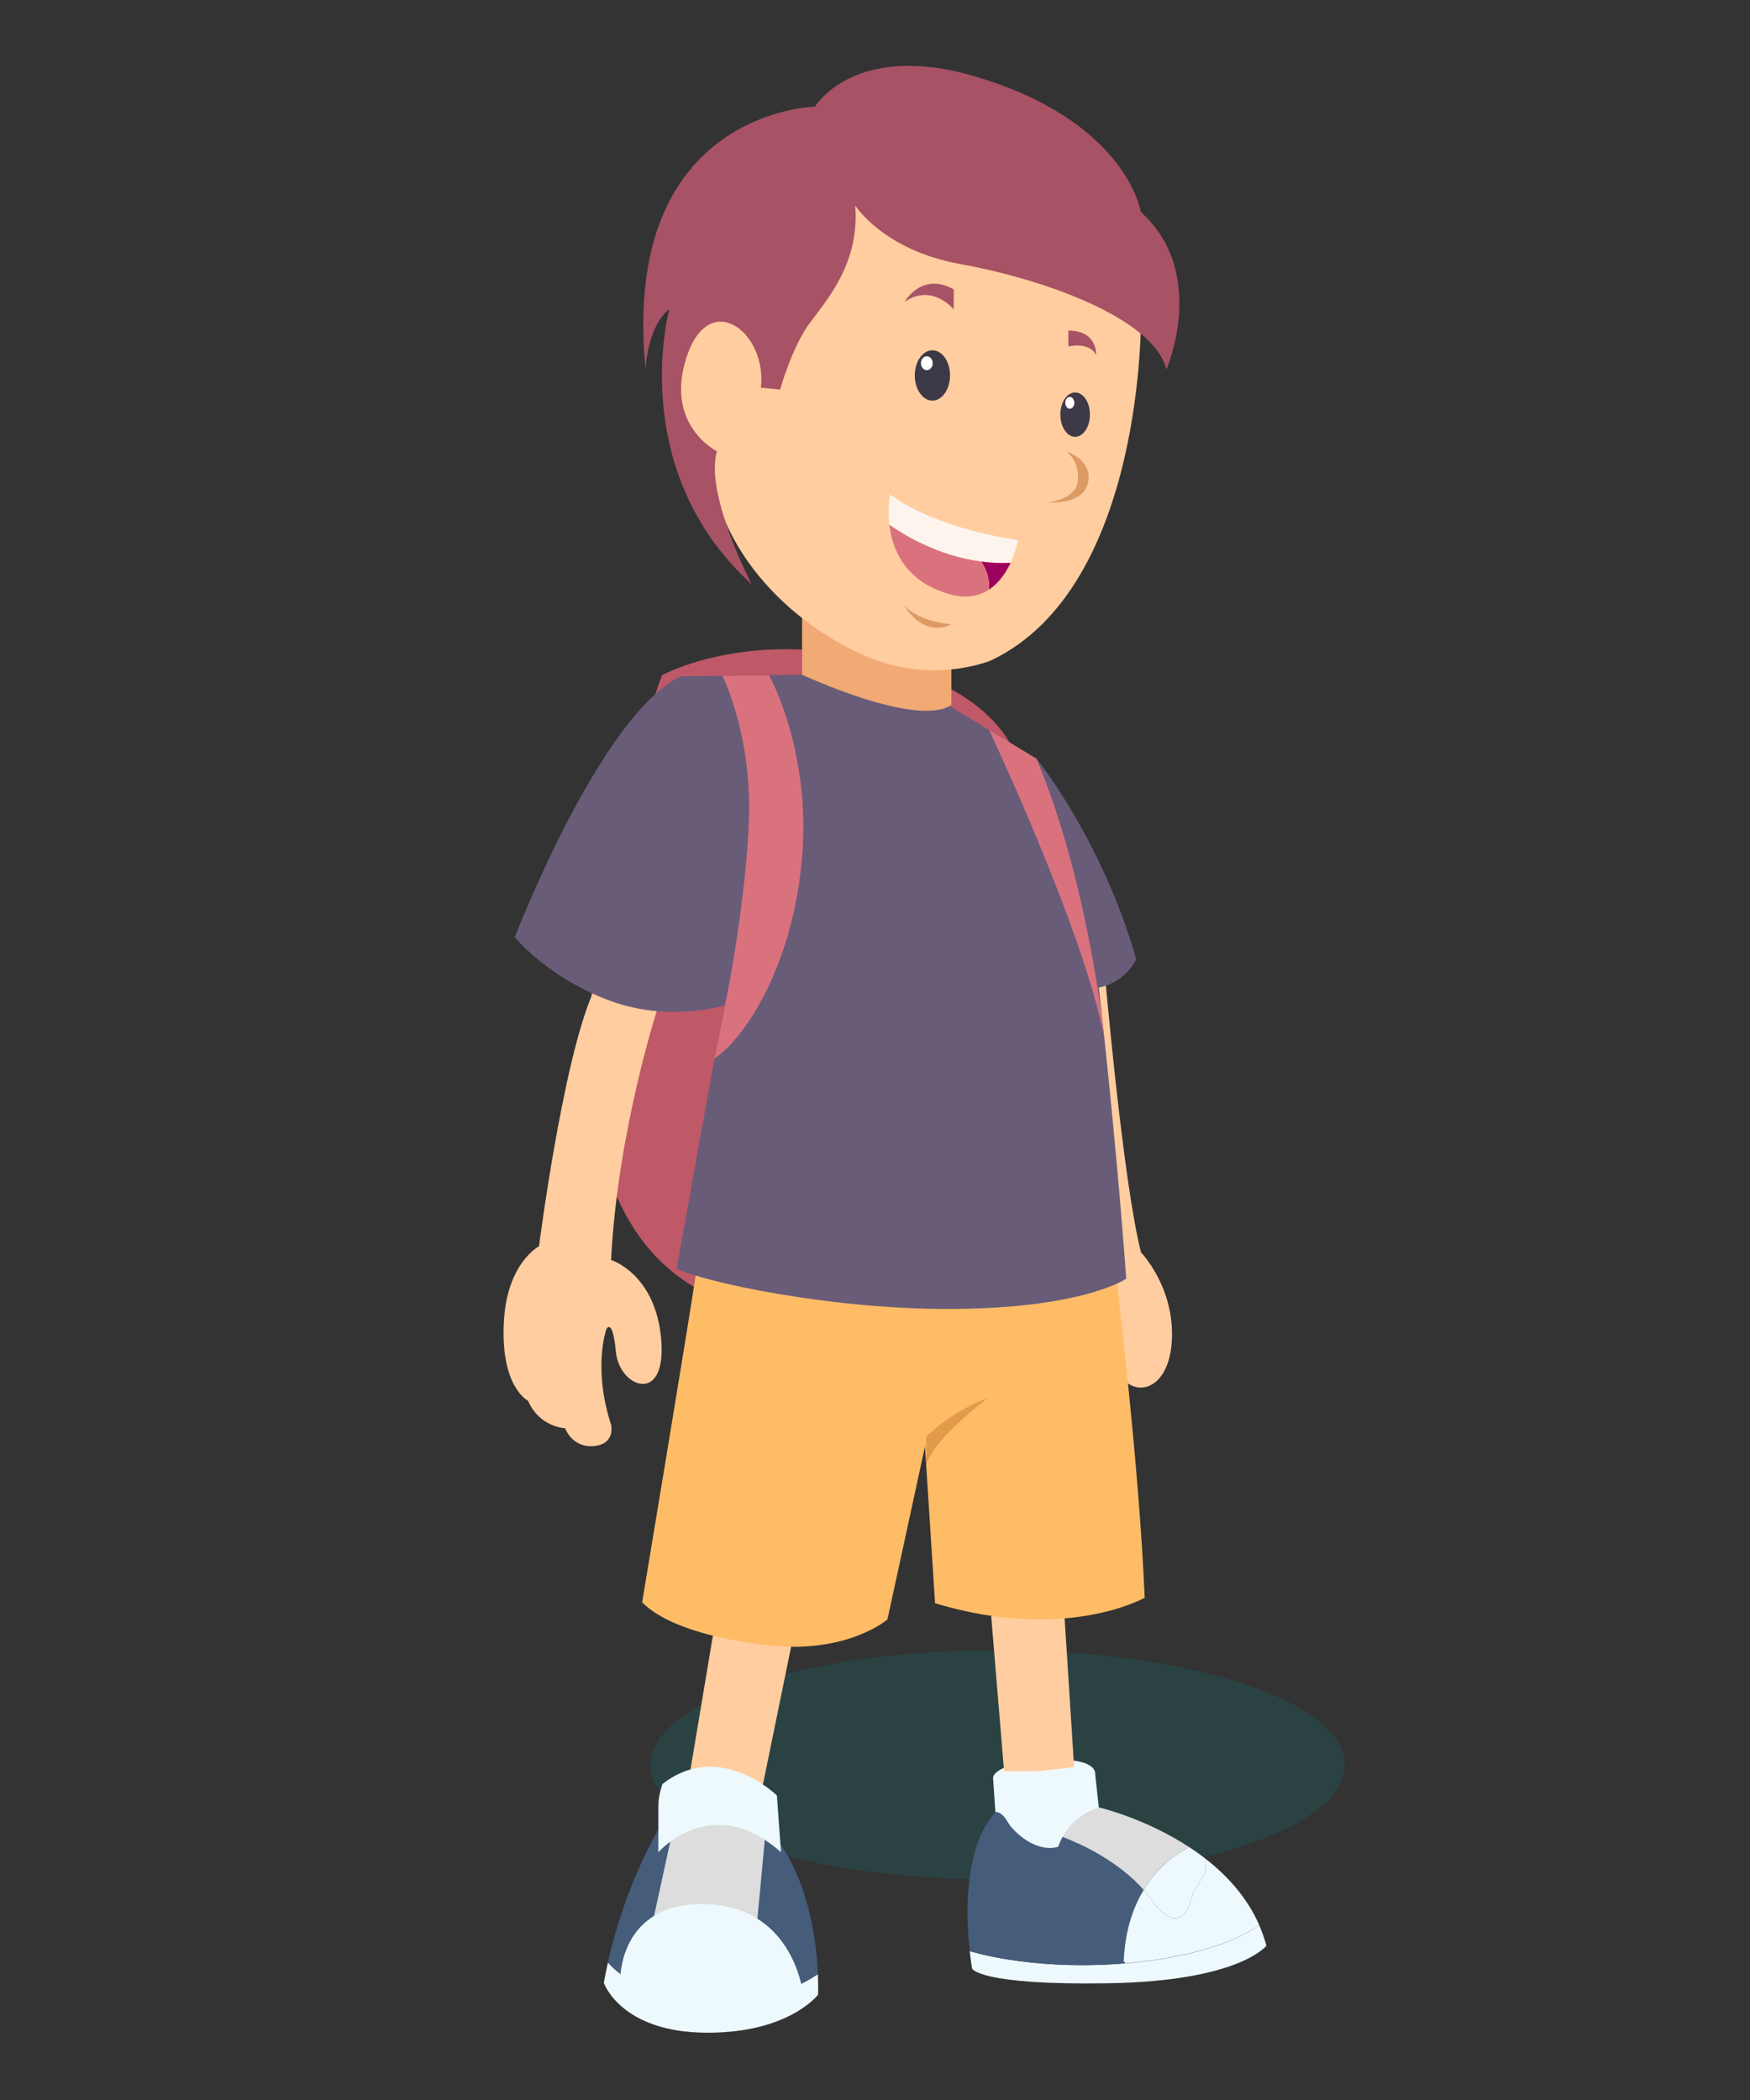 <?xml version="1.0" encoding="UTF-8" standalone="no"?>
<!-- Created with Inkscape (http://www.inkscape.org/) -->
<svg id="svg2" xmlns:rdf="http://www.w3.org/1999/02/22-rdf-syntax-ns#" xmlns="http://www.w3.org/2000/svg" xml:space="preserve" height="66mm" viewBox="0 0 194.882 233.858" width="55mm" version="1.1" xmlns:cc="http://creativecommons.org/ns#" xmlns:dc="http://purl.org/dc/elements/1.1/"><rect x="0" y="0" width="194.882" height="233.858" fill="#333333" stroke="none"/><defs id="defs6"><clipPath id="clipPath160" clipPathUnits="userSpaceOnUse"><path id="path162" d="m98.413 212.31h169.92v-56.174h-169.92v56.174z"/></clipPath></defs><g id="g10" transform="matrix(1.25 0 0 -1.25 0 233.86)"><g id="g156" transform="matrix(.364 0 0 .364 22.127 -37.199)"><g id="g164"><g id="g166" opacity="0.2" clip-path="url(#clipPath160)"><g id="g168" transform="translate(268.34 184.22)"><path id="path170" d="m0 0c0-15.512-38.039-28.086-84.962-28.086-46.924 0-84.962 12.574-84.962 28.086 0 15.513 38.038 28.088 84.962 28.088 46.919 0 84.958-12.575 84.958-28.088" fill="#087f82"/></g></g></g></g><g id="g356" transform="matrix(.364 0 0 .364 90.707 119.08)"><path id="path358" d="m0 0s-2.66 17.026-34.473 25.093c-31.815 8.065-52.71-3.525-52.71-3.525s-48.008-127.52 14.175-152.86c62.182-25.333 52.264 29.128 53.688 32.71 1.424 3.585 10.16 60.491 10.274 61.835 0.113 1.347 9.046 36.745 9.046 36.745" fill="#bf5867"/></g><g id="g360" transform="matrix(.364 0 0 .364 88.677 25.666)"><path id="path362" d="m0 0-0.561 8.289s-0.447 3.473 12.659 4.367c13.106 0.897 12.322-3.358 12.322-3.358l0.896-8.179-6.833-12.099s-9.746-3.81-10.193-3.697c-0.45 0.113-7.394 2.466-7.394 2.466l-0.896 12.211z" fill="#edf9fd"/></g><g id="g364" transform="matrix(.364 0 0 .364 70.475 40.354)"><path id="path366" d="m0 0-7.22-35.279-18.148 0.84 6.218 37.137s15.113 0.992 19.15-2.698" fill="#ffcd9f"/></g><g id="g368" transform="matrix(.364 0 0 .364 88.305 43.11)"><path id="path370" d="m0 0 3.149-37.97h7.562c1.848 0 9.577 1.067 9.577 1.067l-2.352 36.903-8.738 1.516-9.198-1.516z" fill="#ffcd9f"/></g><g id="g372" transform="matrix(.364 0 0 .364 58.497 96.98)"><path id="path374" d="m0 0s-9.625-29.916-11.138-60.832c0 0 10.922-3.362 12.266-19.491 1.344-16.132-10.25-11.763-11.089-3.025-0.841 8.737-2.353 5.545-2.353 5.545s-3.361-9.41 1.176-23.356c0 0 1.177-4.704-4.201-5.208-5.377-0.505-7.057 4.367-7.057 4.367s-6.217 0.168-9.074 6.722c0 0-6.933 3.372-5.881 19.827 0.896 14.001 8.57 17.98 8.57 17.98s5.713 44.694 13.073 61.76c5.878 13.629 8.435 4.61 9.106 4.779 0.673 0.168 5.883-3.361 5.883-3.361l0.719-5.707z" fill="#ffcd9f"/></g><g id="g376" transform="matrix(.364 0 0 .364 98.396 100.71)"><path id="path378" d="m0 0s4.471-51.754 8.948-69.229c0 0 8.51-8.736 7.502-22.179-1.008-13.442-12.098-14.449-14.787-3.025-2.687 11.427-17.768 31.254-15.773 32.934 1.995 1.682 1.995 34.614 1.995 36.967 0 2.352 2.353 18.517 3.025 19.003 0.672 0.487 9.09 5.529 9.09 5.529" fill="#ffcd9f"/></g><g id="g380" transform="matrix(.364 0 0 .364 99.45 73.207)"><path id="path382" d="m0 0s5.602-45.481 6.945-78.191c0 0-19.266-10.976-51.304-1.346l-2.465 38.389-9.186-42.345s-9.795-8.528-29.235-6.336c-8.45 0.953-23.862 3.573-30.807 10.517 0 0 11.201 67.214 12.994 79.312 1.792 12.095 5.825 11.201 5.825 11.201s31.367-0.865 34.278 0.015c2.913 0.879 32.486-6.065 33.606-6.065 1.121 0 13.524-3.256 15.459-2.688 1.935 0.569 15.049-3.43 15.049-3.43" fill="#ffbc67"/></g><g id="g384" transform="matrix(.364 0 0 .364 83.862 124.63)"><path id="path386" d="m0 0 23.299-14.115s15.907-19.492 24.421-49.065c0 0-2.464-5.601-9.186-6.946 0 0 4.033-34.503 6.722-71.246 0 0-9.858-6.941-40.776-7.391-30.917-0.449-63.179 6.721-69.227 9.857 0 0 10.752 60.919 11.873 64.512 0 0-13.442-4.467-28.453 1.134-15.01 5.6-23.075 15.458-23.075 15.458s20.835 54.215 40.55 63.85l21.729 0.285 7.841 0.103 34.281-6.437z" fill="#685c79"/></g><g id="g388" transform="matrix(.364 0 0 .364 68.517 126.93)"><path id="path390" d="m0 0s10.309-18.432 8.068-44.645c-2.239-26.211-13.731-43.916-21.428-49.178l2.609 13.097s5.153 25.103 5.825 45.716c0.673 20.612-6.499 34.861-6.499 34.861l11.425 0.149z" fill="#da727e"/></g><g id="g392" transform="matrix(.364 0 0 .364 88.115 122.05)"><path id="path394" d="m0 0s23.084-48.714 28.221-75.375c0 0-3.825 37.864-16.596 68.333l-11.625 7.042z" fill="#da727e"/></g><g id="g396" transform="matrix(.364 0 0 .364 82.515 59.128)"><path id="path398" d="m0 0s6.721 6.497 15.011 9.298c0 0-12.882-9.521-15.011-16.242v6.944z" fill="#e29a4b"/></g><g id="g400" transform="matrix(.364 0 0 .364 62.356 8.649)"><path id="path402" d="m0 0c14.031-0.103 22.37 2.688 28.869 7.027-0.305 7.283-1.882 21.077-9.041 31.62-10.193 15.011-18.931 7.73-19.267 7.392-0.336-0.334-7.729-2.127-7.729-2.127l-3.024-1.568s-8.026-13.098-12.342-32.489c2.617-2.771 10.409-9.766 22.534-9.855" fill="#455c7b"/></g><g id="g404" transform="matrix(.364 0 0 .364 62.968 5.996)"><path id="path406" d="m0 0c20.164-0.067 27.221 9.297 27.221 9.297s0.097 1.924-0.032 5.011c-6.499-4.34-14.838-7.13-28.869-7.028-12.126 0.089-19.917 7.084-22.534 9.856-0.356-1.603-0.691-3.242-0.99-4.925 0 0 4.115-12.141 25.204-12.211" fill="#edf9fd"/></g><g id="g408" transform="matrix(.364 0 0 .364 58.153 15.871)"><path id="path410" d="m0 0 4.592 21.061s9.858 4.591 14.227 3.919c4.37-0.671 8.738-3.471 8.738-3.471l-2.129-22.74s-21.172-1.682-21.508-1.682-3.92 2.913-3.92 2.913" fill="#ddd"/></g><g id="g412" transform="matrix(.364 0 0 .364 71.456 132.48)"><path id="path414" d="m0 0v-15.109s28.061-13.106 36.546-7.393v11.425l-30.16 11.077h-6.386z" fill="#f2aa75"/></g><g id="g416" transform="matrix(.364 0 0 .364 101.65 159.07)"><path id="path418" d="m0 0s1.12-66.764-36.743-84.686c0 0-12.769-5.378-27.78 0-15.011 5.376-32.934 19.491-38.983 38.757-6.049 19.268-6.049 12.771-6.049 12.771s-7.17 4.706-3.586 27.109c3.586 22.403 15.909 25.764 17.028 26.884 1.12 1.121 11.202 5.154 13.218 7.17 2.017 2.016 18.371 5.825 20.164 6.946 1.792 1.119 19.266-4.034 22.852-4.482 3.585-0.448 27.557-15.011 31.141-16.354 3.594-1.345 8.747-14.115 8.747-14.115" fill="#ffcd9f"/></g><g id="g420" transform="matrix(.364 0 0 .364 95.023 146.87)"><path id="path422" d="m0 0s3.265-2.482 2.761-7.187-7.298-5.248-7.298-5.248 8.401-0.839 9.745 4.706c1.345 5.544-5.208 7.729-5.208 7.729" fill="#dd9a64"/></g><g id="g424" transform="matrix(.364 0 0 .364 76.19 168.78)"><path id="path426" d="m0 0s6.945-10.979 25.764-14.339c18.82-3.361 47.049-12.77 50.409-25.765 0 0 10.313 23.525-6.27 38.536 0 0-3.39 22.177-40.554 33.157-29.573 8.738-39.207-7.393-39.207-7.393s-47.721-0.897-41.447-64.3c0 0 0.287 10.28 5.825 14.787 0 0-10.817-39.184 20.164-67.436 0 0-11.651 22.405-8.514 32.598 0 0-12.994 6.386-7.394 23.189 5.601 16.802 19.715 5.823 18.147-7.618l4.706-0.448s2.912 10.548 7.393 16.476c4.48 5.928 12.099 14.889 10.978 28.556" fill="#a75265"/></g><g id="g428" transform="matrix(.364 0 0 .364 84.637 153.64)"><path id="path430" d="m0 0c0-3.403-1.932-6.162-4.314-6.162-2.381 0-4.312 2.759-4.312 6.162 0 3.402 1.931 6.161 4.312 6.161 2.382 0 4.314-2.759 4.314-6.161" fill="#3e3947"/></g><g id="g432" transform="matrix(.364 0 0 .364 97.101 150.15)"><path id="path434" d="m0 0c0-2.996-1.621-5.423-3.621-5.423-1.998 0-3.618 2.427-3.618 5.423s1.62 5.423 3.618 5.423c2 0 3.621-2.427 3.621-5.423" fill="#3e3947"/></g><g id="g436" transform="matrix(.364 0 0 .364 84.964 161.31)"><path id="path438" d="m0 0v-4.929s-5.152 6.497-11.985 1.904c0 0 4.144 7.394 11.985 3.025" fill="#a75265"/></g><g id="g440" transform="matrix(.364 0 0 .364 95.178 157.64)"><path id="path442" d="m0 0v-3.902s4.965 1.283 6.798-2.036c0 0 0.406 5.938-6.798 5.938" fill="#a75265"/></g><g id="g444" transform="matrix(.364 0 0 .364 84.77 131.47)"><path id="path446" d="m0 0s-7.646 0.42-11.594 4.621c0 0 4.369-8.065 11.594-4.621" fill="#dd9a64"/></g><g id="g448" transform="matrix(.364 0 0 .364 79.292 143.04)"><path id="path450" d="m0 0s-0.67-3.243-0.178-7.422c4.332-3.042 15.882-10.028 29.666-9.301 1.376 2.946 1.849 5.55 1.849 5.55s-19.659 2.52-31.337 11.173" fill="#fdf5ed"/></g><g id="g452" transform="matrix(.364 0 0 .364 90.034 136.95)"><path id="path454" d="m0 0c-2.483-0.131-4.889-0.005-7.197 0.297 1.129-1.722 2.195-4.15 1.859-6.9 2.521 1.639 4.227 4.228 5.338 6.603" fill="#9e005d"/></g><g id="g456" transform="matrix(.364 0 0 .364 87.412 137.06)"><path id="path458" d="m0 0c-10.51 1.373-18.917 6.51-22.469 9.004 0.716-6.091 3.898-14.172 15.216-17.109 3.84-0.997 6.814-0.29 9.112 1.206 0.335 2.749-0.73 5.177-1.859 6.899" fill="#da727e"/></g><g id="g460" transform="matrix(.364 0 0 .364 69.579 22.075)"><path id="path462" d="m0 0-1.007 13.891s-14.003 13.757-28.005 2.798c0 0-1.008-2.797-1.008-5.263v-11.426s13.105 15.012 30.02 0" fill="#edf9fd"/></g><g id="g464" transform="matrix(.364 0 0 .364 98.838 10.404)"><path id="path466" d="m0 0c31.926 0.561 38.423 9.185 38.423 9.185-0.477 1.785-1.093 3.476-1.806 5.094-2.147-1.964-12.888-8.12-34.779-9.576-21.908-1.454-36.041 3.158-36.041 3.158 0.294-2.638 0.597-4.278 0.597-4.278s1.681-4.144 33.606-3.583" fill="#edf9fd"/></g><g id="g468" transform="matrix(.364 0 0 .364 101.89 18.713)"><path id="path470" d="m0 0c-6.301 7.17-15.627 11.391-19.832 13.025-0.795-1.418-1.078-2.452-1.078-2.452-5.411-1.563-10.978 3.583-12.434 6.16-1.457 2.577-2.912 2.354-2.912 2.354-8-8.845-7.202-26.04-6.311-34.034 0 0 14.132-4.613 36.041-3.158 0.691 0.047 1.337 0.11 2.005 0.166-0.219 0.292-0.371 0.507-0.371 0.507 0.326 7.547 2.33 13.21 4.892 17.432" fill="#455c7b"/></g><g id="g472" transform="matrix(.364 0 0 .364 101.89 18.713)"><path id="path474" d="m0 0c3.664 6.037 8.47 9.118 11.175 10.467-10.88 7.137-22.115 9.739-22.115 9.739-4.982-1.592-7.609-4.891-8.892-7.181 4.205-1.634 13.531-5.855 19.832-13.025" fill="#ddd"/></g><g id="g476" transform="matrix(.364 0 0 .364 107.48 21.432)"><path id="path478" d="m0 0c-0.124-1.603-0.239-2.845-0.309-3.058-0.225-0.675-2.913-4.925-2.913-4.925s-2.24-13.107-10.193-1.906c-0.602 0.848-1.259 1.648-1.942 2.423-2.562-4.222-4.567-9.885-4.892-17.431 0 0 0.151-0.216 0.37-0.508 20.522 1.686 30.694 7.509 32.775 9.41-2.931 6.647-7.691 11.897-12.896 15.995" fill="#edf9fd"/></g><g id="g480" transform="matrix(.364 0 0 .364 101.89 18.713)"><path id="path482" d="m0 0c0.684-0.775 1.34-1.575 1.942-2.423 7.953-11.201 10.194 1.905 10.194 1.905s2.688 4.25 2.912 4.926c0.07 0.213 0.185 1.455 0.309 3.058-1.371 1.081-2.774 2.077-4.182 3.001-2.705-1.349-7.511-4.43-11.175-10.467" fill="#edf9fd"/></g><g id="g484" transform="matrix(.364 0 0 .364 83.094 154.73)"><path id="path486" d="m0 0c0-0.939-0.645-1.7-1.439-1.7s-1.438 0.761-1.438 1.7c0 0.937 0.644 1.698 1.438 1.698s1.439-0.761 1.439-1.698" fill="#fff"/></g><g id="g488" transform="matrix(.364 0 0 .364 95.714 151.2)"><path id="path490" d="m0 0c0-0.797-0.497-1.442-1.11-1.442-0.615 0-1.113 0.645-1.113 1.442 0 0.796 0.498 1.442 1.113 1.442 0.613 0 1.11-0.646 1.11-1.442" fill="#fff"/></g><g id="g492" transform="matrix(.364 0 0 .364 55.256 10.689)"><path id="path494" d="m0 0s-0.449 18.606 20.05 18.597c21.852-0.014 24.533-21.06 24.533-21.06s-8.402-3.361-9.521-3.697c-1.12-0.334-15.682-2.354-17.587-1.792-1.905 0.56-11.427 2.463-12.323 3.025-0.896 0.56-5.152 4.927-5.152 4.927" fill="#edf9fd"/></g></g></svg>
